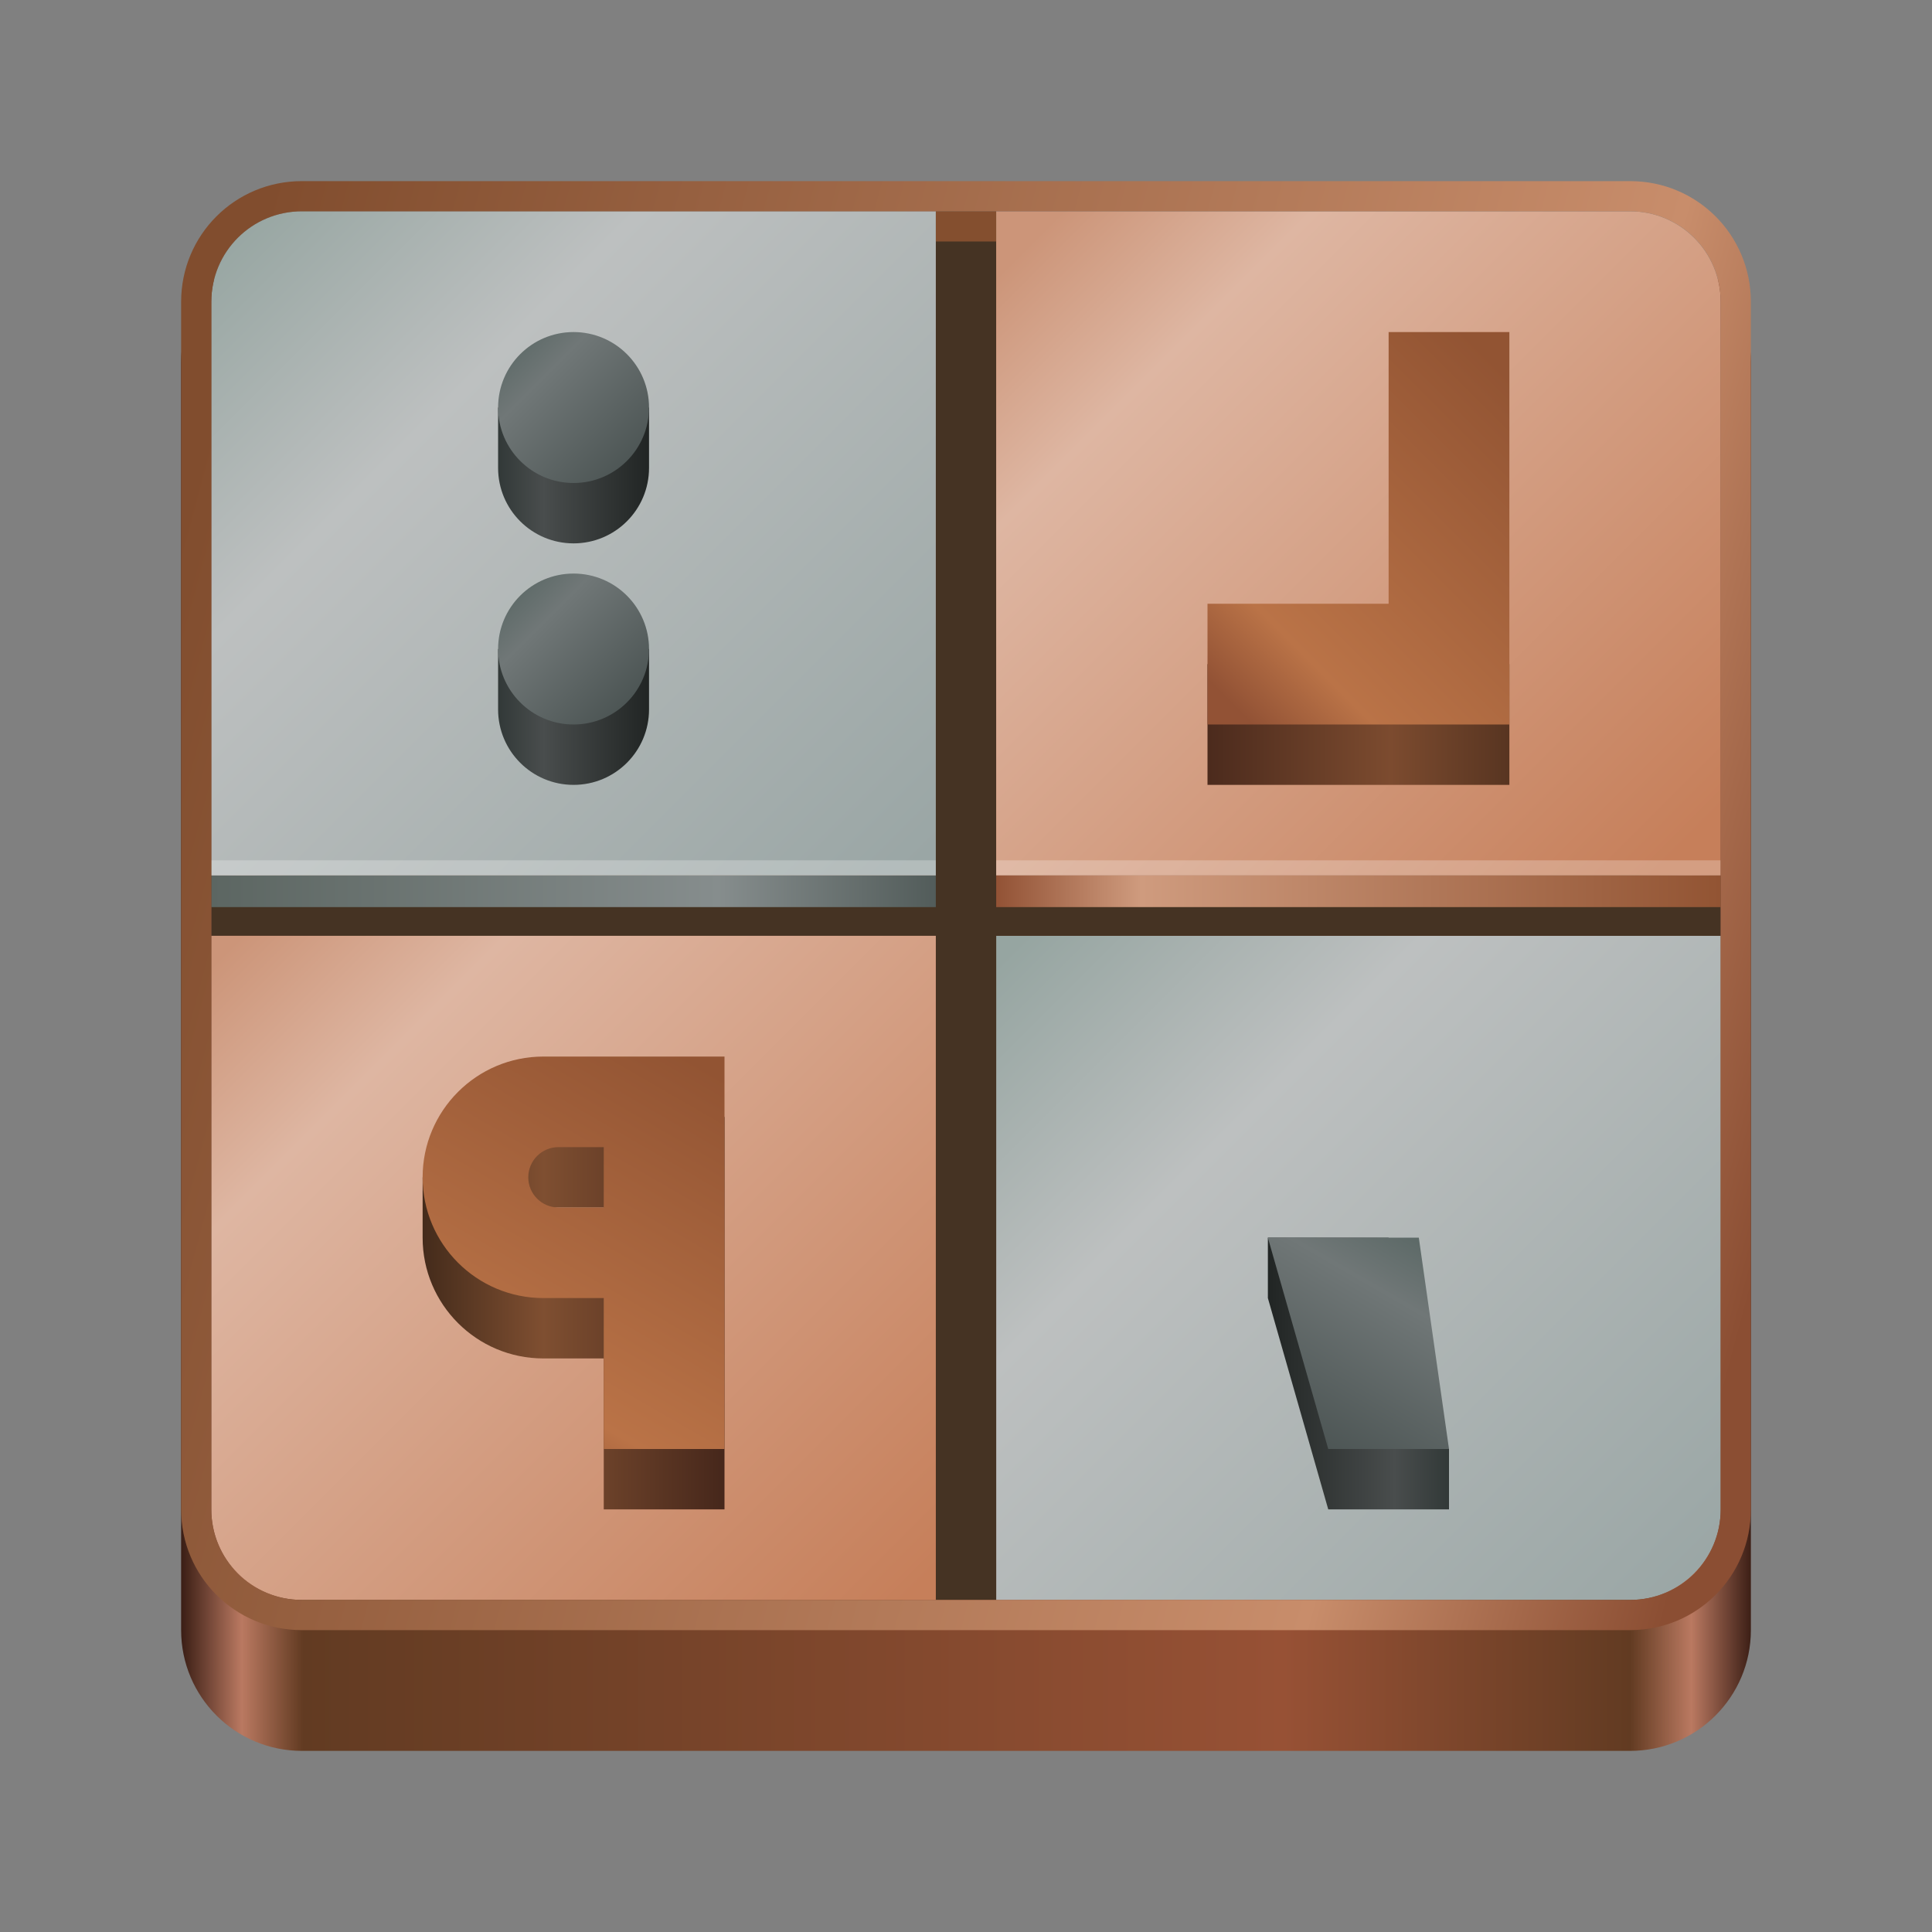 <?xml version="1.0" encoding="UTF-8"?>
<svg height="128px" viewBox="0 0 128 128" width="128px" xmlns="http://www.w3.org/2000/svg" xmlns:xlink="http://www.w3.org/1999/xlink">
    <rect x="0" y="0" width="128" height="128" fill="#808080" stroke="none"/>
    <linearGradient id="a" gradientTransform="matrix(-0.232 0 0 0.329 136.567 263.827)" gradientUnits="userSpaceOnUse" x1="88.596" x2="536.596" y1="-449.394" y2="-449.394">
        <stop offset="0" stop-color="#3c1f16"/>
        <stop offset="0.038" stop-color="#ba7961"/>
        <stop offset="0.077" stop-color="#623b22"/>
        <stop offset="0.298" stop-color="#975135"/>
        <stop offset="0.923" stop-color="#623b22"/>
        <stop offset="0.962" stop-color="#ba7961"/>
        <stop offset="1" stop-color="#3c1f16"/>
    </linearGradient>
    <linearGradient id="b" gradientUnits="userSpaceOnUse">
        <stop offset="0" stop-color="#9aa6a5"/>
        <stop offset="0.7" stop-color="#bdc0c0"/>
        <stop offset="1" stop-color="#96a5a1"/>
    </linearGradient>
    <linearGradient id="c" gradientTransform="matrix(-1 0 0 1 128 -172)" x1="15.977" x2="60.023" xlink:href="#b" y1="278.023" y2="233.977"/>
    <linearGradient id="d" gradientUnits="userSpaceOnUse">
        <stop offset="0" stop-color="#cc9579"/>
        <stop offset="0.2" stop-color="#deb6a2"/>
        <stop offset="1" stop-color="#c67f5a"/>
    </linearGradient>
    <linearGradient id="e" gradientTransform="matrix(-1 0 0 1 128 -172)" x1="58.826" x2="17.174" xlink:href="#d" y1="187.174" y2="228.826"/>
    <linearGradient id="f" gradientTransform="matrix(0 1 1 0 52 -172)" gradientUnits="userSpaceOnUse" x1="220" x2="220" y1="27.355" y2="48.645">
        <stop offset="0" stop-color="#49291c"/>
        <stop offset="0.6" stop-color="#7c4b2f"/>
        <stop offset="1" stop-color="#553320"/>
    </linearGradient>
    <linearGradient id="g" gradientTransform="matrix(0 1 1 0 128 -172)" gradientUnits="userSpaceOnUse" x1="231.05" x2="231.05" y1="-114" y2="-66">
        <stop offset="0" stop-color="#5c6662"/>
        <stop offset="0.7" stop-color="#868d8d"/>
        <stop offset="1" stop-color="#525c5a"/>
    </linearGradient>
    <linearGradient id="h" gradientUnits="userSpaceOnUse">
        <stop offset="0" stop-color="#925235"/>
        <stop offset="0.2" stop-color="#ba7347"/>
        <stop offset="1" stop-color="#925433"/>
    </linearGradient>
    <linearGradient id="i" x1="80" x2="100" xlink:href="#h" y1="45" y2="25"/>
    <linearGradient id="j" gradientTransform="matrix(0 1 1 0 128 -172)" gradientUnits="userSpaceOnUse" x1="231.05" x2="231.05" y1="-62" y2="-14">
        <stop offset="0" stop-color="#925235"/>
        <stop offset="0.2" stop-color="#cf9b7e"/>
        <stop offset="1" stop-color="#925433"/>
    </linearGradient>
    <linearGradient id="k" gradientTransform="matrix(-1 0 0 1 128 -172)" x1="112" x2="68" xlink:href="#d" y1="234" y2="278"/>
    <linearGradient id="l" gradientTransform="matrix(-1 0 0 1 128 -172)" gradientUnits="userSpaceOnUse" x1="80" x2="100" y1="259" y2="259">
        <stop offset="0" stop-color="#46271b"/>
        <stop offset="0.6" stop-color="#7f4f31"/>
        <stop offset="1" stop-color="#442b1b"/>
    </linearGradient>
    <linearGradient id="m" x1="30.494" x2="45.506" xlink:href="#h" y1="96" y2="70"/>
    <linearGradient id="n" gradientTransform="matrix(-1 0 0 1 128 -172)" x1="67.901" x2="112.099" xlink:href="#b" y1="230.099" y2="185.901"/>
    <linearGradient id="o" gradientUnits="userSpaceOnUse">
        <stop offset="0" stop-color="#212524"/>
        <stop offset="0.7" stop-color="#494d4d"/>
        <stop offset="1" stop-color="#323938"/>
    </linearGradient>
    <linearGradient id="p" gradientTransform="matrix(-1 0 0 1 128 -172)" x1="85" x2="95" xlink:href="#o" y1="203" y2="203"/>
    <linearGradient id="q" gradientUnits="userSpaceOnUse">
        <stop offset="0" stop-color="#454e4d"/>
        <stop offset="0.7" stop-color="#707777"/>
        <stop offset="1" stop-color="#556461"/>
    </linearGradient>
    <linearGradient id="r" gradientTransform="matrix(-1 0 0 1 128 -172)" x1="85" x2="95" xlink:href="#q" y1="204" y2="194"/>
    <linearGradient id="s" gradientTransform="matrix(-1 0 0 1 128 -172)" x1="85" x2="95" xlink:href="#o" y1="219" y2="219"/>
    <linearGradient id="t" gradientTransform="matrix(-1 0 0 1 128 -172)" x1="85.271" x2="94.729" xlink:href="#q" y1="219.729" y2="210.271"/>
    <linearGradient id="u" x1="84" x2="96" xlink:href="#o" y1="91" y2="91"/>
    <linearGradient id="v" x1="85.225" x2="94.775" xlink:href="#q" y1="97.271" y2="80.729"/>
    <linearGradient id="w" gradientTransform="matrix(-1 0 0 1 128 -172)" gradientUnits="userSpaceOnUse" x1="9.067" x2="118.933" y1="246.719" y2="217.281">
        <stop offset="0" stop-color="#8b4e33"/>
        <stop offset="0.2" stop-color="#c88d6b"/>
        <stop offset="1" stop-color="#814d2e"/>
    </linearGradient>
    <path d="m 108 16 h -88 c -4.418 0 -8 3.582 -8 8 v 84 c 0 4.418 3.582 8 8 8 h 88 c 4.418 0 8 -3.582 8 -8 v -84 c 0 -4.418 -3.582 -8 -8 -8 z m 0 0" fill="url(#a)"/>
    <path d="m 108 106 h -42 v -44 h 48 v 38 c 0 3.312 -2.688 6 -6 6 z m 0 0" fill="url(#c)"/>
    <path d="m 66 14 h -4 v 92 h 4 z m 0 0" fill="#453323"/>
    <path d="m 14 58 v 4 h 100 v -4 z m 0 0" fill="#453323"/>
    <path d="m 108 14 h -42 v 44 h 48 v -38 c 0 -3.312 -2.688 -6 -6 -6 z m 0 0" fill="url(#e)"/>
    <path d="m 80 44 v 8 h 20 v -8 z m 0 0" fill="url(#f)"/>
    <path d="m 14 58 v 2.098 h 48 v -2.098 z m 0 0" fill="url(#g)"/>
    <path d="m 100 22 v 26 h -20 v -8 h 12 v -18 z m 0 0" fill="url(#i)"/>
    <path d="m 66 58 v 2.098 h 48 v -2.098 z m 0 0" fill="url(#j)"/>
    <path d="m 20 106 h 42 v -44 h -48 v 38 c 0 3.312 2.688 6 6 6 z m 0 0" fill="url(#k)"/>
    <path d="m 48 74 v 26 h -8 v -10 h -4 c -4.418 0 -8 -3.582 -8 -8 v -4 h 1.105 c 1.422 -2.465 4.047 -3.988 6.895 -4 z m -8 6 h -3 c -1.105 0 -2 0.895 -2 2 s 0.895 2 2 2 h 3 z m 0 0" fill="url(#l)"/>
    <path d="m 48 70 v 26 h -8 v -10 h -4 c -4.418 0 -8 -3.582 -8 -8 s 3.582 -8 8 -8 z m -8 6 h -3 c -1.105 0 -2 0.895 -2 2 s 0.895 2 2 2 h 3 z m 0 0" fill="url(#m)"/>
    <path d="m 20 14 h 42 v 44 h -48 v -38 c 0 -3.312 2.688 -6 6 -6 z m 0 0" fill="url(#n)"/>
    <path d="m 38 26 c 1.074 0.004 2.117 0.355 2.98 1 h 2.02 v 4 c 0 2.762 -2.238 5 -5 5 s -5 -2.238 -5 -5 v -4 h 2.004 c 0.863 -0.648 1.914 -1 2.996 -1 z m 0 0" fill="url(#p)"/>
    <path d="m 33 27 c 0 2.762 2.238 5 5 5 s 5 -2.238 5 -5 s -2.238 -5 -5 -5 s -5 2.238 -5 5 z m 0 0" fill="url(#r)"/>
    <path d="m 38 42 c 1.074 0.004 2.117 0.355 2.98 1 h 2.02 v 4 c 0 2.762 -2.238 5 -5 5 s -5 -2.238 -5 -5 v -4 h 2.004 c 0.863 -0.648 1.914 -1 2.996 -1 z m 0 0" fill="url(#s)"/>
    <path d="m 33 43 c 0 2.762 2.238 5 5 5 s 5 -2.238 5 -5 s -2.238 -5 -5 -5 s -5 2.238 -5 5 z m 0 0" fill="url(#t)"/>
    <path d="m 92 82 v 4 h 2 l 1.43 10 h 0.57 v 4 h -8 l -4 -14 v -4 z m 0 0" fill="url(#u)"/>
    <path d="m 94 82 h -10 l 4 14 h 8 z m 0 0" fill="url(#v)"/>
    <path d="m 66 14 h -4 v 2 h 4 z m 0 0" fill="#844f2f"/>
    <path d="m 62 57 h -48 v 1 h 48 z m 0 0" fill="#ffffff" fill-opacity="0.243"/>
    <path d="m 114 57 h -48 v 1 h 48 z m 0 0" fill="#ffffff" fill-opacity="0.243"/>
    <path d="m 108 12 c 4.434 0 8 3.566 8 8 v 80 c 0 4.434 -3.566 8 -8 8 h -88 c -4.434 0 -8 -3.566 -8 -8 v -80 c 0 -4.434 3.566 -8 8 -8 z m 0 2 h -88 c -3.324 0 -6 2.676 -6 6 v 80 c 0 3.324 2.676 6 6 6 h 88 c 3.324 0 6 -2.676 6 -6 v -80 c 0 -3.324 -2.676 -6 -6 -6 z m 0 0" fill="url(#w)"/>
</svg>
